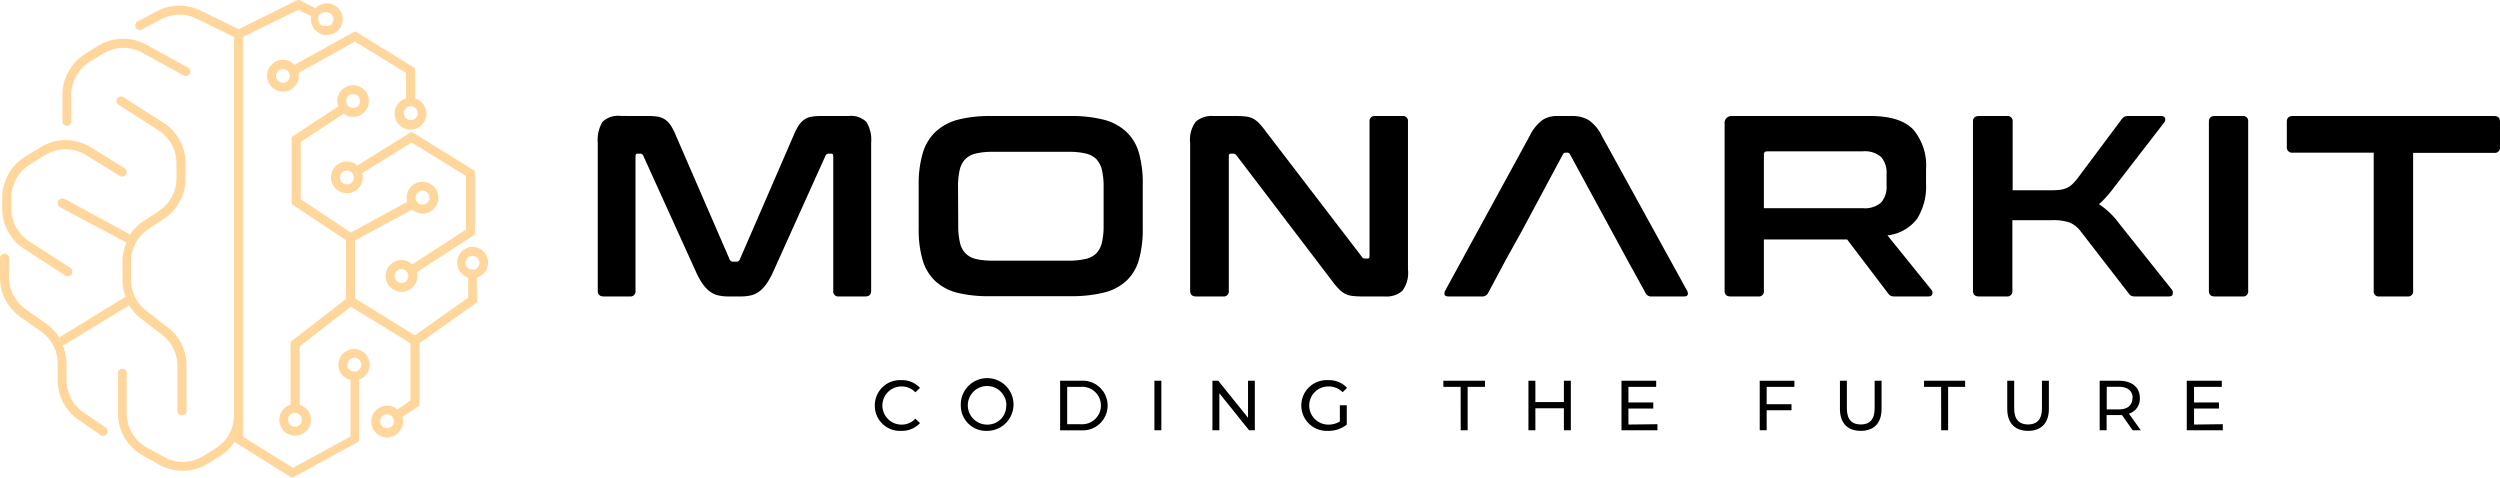 <svg xmlns="http://www.w3.org/2000/svg" viewBox="0 0 360.27 68.89"><defs fill="#000000eff"><style>.cls-1{fill:#000000;}.cls-2{fill:#ffd79c;}</style></defs><title>Asset 1</title><g id="Layer_2" data-name="Layer 2"><g id="Layer_1-2" data-name="Layer 1"><path class="cls-1" d="M93.48,16.72a8.24,8.24,0,0,1,1.41.11,2.76,2.76,0,0,1,1,.43,3.17,3.17,0,0,1,.8.86,9,9,0,0,1,.72,1.43l7.73,17.82a.52.52,0,0,0,.52.34h.44a.52.52,0,0,0,.52-.34l7.73-17.82a9,9,0,0,1,.72-1.43,3.17,3.17,0,0,1,.8-.86,2.73,2.73,0,0,1,1-.43,8,8,0,0,1,1.4-.11h4a3.14,3.14,0,0,1,2.6.87,5,5,0,0,1,.67,3V41.9c0,.55-.29.82-.86.82h-3.78a.72.72,0,0,1-.82-.82V22.52c0-.25-.1-.38-.3-.38h-.33a.47.47,0,0,0-.49.3l-7.5,16.64a11.3,11.3,0,0,1-.91,1.69,5.07,5.07,0,0,1-1,1.13,3.29,3.29,0,0,1-1.23.64,6.38,6.38,0,0,1-1.61.18H105a6.44,6.44,0,0,1-1.61-.18,3.29,3.29,0,0,1-1.23-.64,5.07,5.07,0,0,1-1-1.13,11.3,11.3,0,0,1-.91-1.69L92.7,22.44a.47.47,0,0,0-.49-.3h-.33c-.2,0-.3.13-.3.38V41.9a.72.72,0,0,1-.81.82H87c-.57,0-.86-.27-.86-.82V20.58a5.11,5.11,0,0,1,.67-3,3.21,3.21,0,0,1,2.64-.87Z" fill="#000000eff"/><path class="cls-1" d="M154.28,16.72a18.6,18.6,0,0,1,4.81.54A7.51,7.51,0,0,1,162.32,19a6.68,6.68,0,0,1,1.8,3,15.9,15.9,0,0,1,.56,4.53v6.39a16.2,16.2,0,0,1-.56,4.55,6.66,6.66,0,0,1-1.8,3,7.28,7.28,0,0,1-3.23,1.69,19.12,19.12,0,0,1-4.81.52H142.8A18.85,18.85,0,0,1,138,42.2a7.26,7.26,0,0,1-3.21-1.69,6.78,6.78,0,0,1-1.82-3,15.44,15.44,0,0,1-.58-4.55V26.53A15.16,15.16,0,0,1,133,22a6.8,6.8,0,0,1,1.82-3A7.49,7.49,0,0,1,138,17.26a18.33,18.33,0,0,1,4.79-.54ZM138.09,32.51a10.49,10.49,0,0,0,.24,2.43,3.22,3.22,0,0,0,.8,1.56,3.12,3.12,0,0,0,1.5.82,10,10,0,0,0,2.4.24h11a10,10,0,0,0,2.39-.24A3.15,3.15,0,0,0,158,36.5a3.39,3.39,0,0,0,.8-1.56,10.49,10.49,0,0,0,.24-2.43V26.94a10.52,10.52,0,0,0-.24-2.44,3.5,3.5,0,0,0-.8-1.56,3.14,3.14,0,0,0-1.51-.81,9.89,9.89,0,0,0-2.39-.25H143a9.92,9.92,0,0,0-2.4.25,3.11,3.11,0,0,0-1.5.81,3.31,3.31,0,0,0-.8,1.56,10.52,10.52,0,0,0-.24,2.44Z" fill="#000000eff"/><path class="cls-1" d="M178.12,16.72a12.13,12.13,0,0,1,1.49.08,3,3,0,0,1,1,.31,3.48,3.48,0,0,1,.85.67,10.42,10.42,0,0,1,.93,1.13L196.25,37a.52.52,0,0,0,.48.26h.34c.2,0,.29-.12.29-.37V17.54a.73.73,0,0,1,.82-.82h3.9a.72.72,0,0,1,.82.82V38.86a4.27,4.27,0,0,1-.82,3.06,3.45,3.45,0,0,1-2.52.8h-3.2a11.54,11.54,0,0,1-1.43-.07A3,3,0,0,1,193,41.7a9.57,9.57,0,0,1-1-1.17L178.2,22.41a.63.63,0,0,0-.48-.27h-.34c-.2,0-.3.13-.3.38V41.9a.72.72,0,0,1-.81.82h-3.9c-.57,0-.86-.27-.86-.82V20.58a4.31,4.31,0,0,1,.82-3.06,3.51,3.51,0,0,1,2.53-.8Z" fill="#000000eff"/><path class="cls-1" d="M217,37.45l-2.56,4.79a.89.89,0,0,1-.85.48h-4.83c-.32,0-.52-.08-.58-.24a.79.79,0,0,1,.09-.61l12.19-22.32a6.15,6.15,0,0,1,1.82-2.25,3.67,3.67,0,0,1,2.08-.58h2.19a4.54,4.54,0,0,1,2.38.58,5.84,5.84,0,0,1,1.89,2.25l12.29,22.32a.75.75,0,0,1,.1.61c-.07.16-.24.24-.54.24H238a.85.85,0,0,1-.85-.48l-2.64-4.79-2.34-4.31-5.91-10.88a.44.44,0,0,0-.4-.26h-.23a.45.45,0,0,0-.41.26l-5.83,10.88" fill="#000000eff"/><path class="cls-1" d="M269.57,16.72c2.85,0,4.89.65,6.13,1.93a8,8,0,0,1,1.86,5.72v2.12a8.72,8.72,0,0,1-1.3,5.05A6.23,6.23,0,0,1,272,33.92l6.35,7.87a.58.58,0,0,1,.11.56c-.05.25-.24.37-.59.37H273.1a1.47,1.47,0,0,1-.67-.11,1.29,1.29,0,0,1-.37-.37l-5.87-7.73h-12V41.9a.72.72,0,0,1-.81.82h-4c-.57,0-.85-.27-.85-.82V17.84a1,1,0,0,1,1.11-1.12ZM254.19,30h14.23a3.57,3.57,0,0,0,2.67-.82,3.46,3.46,0,0,0,.78-2.48V25.12a3.47,3.47,0,0,0-.78-2.49,3.57,3.57,0,0,0-2.67-.82H254.68c-.33,0-.49.15-.49.45Z" fill="#000000eff"/><path class="cls-1" d="M289.22,16.72a.73.73,0,0,1,.82.82v9.88h5.23c.6,0,1.09,0,1.49-.06a3.24,3.24,0,0,0,1-.24,2.85,2.85,0,0,0,.82-.52,7.49,7.49,0,0,0,.77-.85l6.39-8.55a1.61,1.61,0,0,1,.37-.37,1.62,1.62,0,0,1,.71-.11h4.61c.32,0,.51.11.57.32a.64.64,0,0,1-.09.57l-7.21,9.33a17.07,17.07,0,0,1-1.17,1.44,13,13,0,0,1-1.05,1.05,10.88,10.88,0,0,1,2.82,2.67L313,41.76a.74.74,0,0,1,.11.57c0,.26-.22.39-.59.39h-4.75a1.44,1.44,0,0,1-.67-.11,1.18,1.18,0,0,1-.37-.37l-6.84-8.84a4,4,0,0,0-1.6-1.32,7.18,7.18,0,0,0-2.56-.35H290V41.9a.73.73,0,0,1-.82.82h-4c-.57,0-.86-.27-.86-.82V17.54c0-.55.29-.82.86-.82Z" fill="#000000eff"/><path class="cls-1" d="M323.17,16.72a.72.72,0,0,1,.81.82V41.9a.72.72,0,0,1-.81.82h-4c-.57,0-.85-.27-.85-.82V17.54c0-.55.28-.82.85-.82Z" fill="#000000eff"/><path class="cls-1" d="M359.42,16.72c.57,0,.85.27.85.82v3.64a.75.75,0,0,1-.85.85H347.75V41.9a.72.72,0,0,1-.81.82h-4.05a.72.72,0,0,1-.82-.82V22H330.41a.76.76,0,0,1-.86-.85V17.54c0-.55.29-.82.86-.82Z" fill="#000000eff"/><path class="cls-1" d="M126.07,58.44a3.63,3.63,0,0,1,3.79-3.66,3.53,3.53,0,0,1,2.72,1.12l-.67.64a2.65,2.65,0,0,0-2-.85,2.75,2.75,0,1,0,0,5.5,2.66,2.66,0,0,0,2-.86l.67.64a3.53,3.53,0,0,1-2.73,1.12A3.61,3.61,0,0,1,126.07,58.44Z" fill="#000000eff"/><path class="cls-1" d="M138.46,58.44a3.8,3.8,0,1,1,3.81,3.65A3.64,3.64,0,0,1,138.46,58.44Zm6.57,0a2.78,2.78,0,1,0-2.76,2.75A2.68,2.68,0,0,0,145,58.44Z" fill="#000000eff"/><path class="cls-1" d="M152.77,54.87h3a3.58,3.58,0,1,1,0,7.14h-3Zm2.95,6.26a2.7,2.7,0,1,0,0-5.38h-1.93v5.38Z" fill="#000000eff"/><path class="cls-1" d="M166.36,54.87h1V62h-1Z" fill="#000000eff"/><path class="cls-1" d="M180.83,54.87V62H180l-4.28-5.33V62h-1V54.87h.84l4.29,5.33V54.87Z" fill="#000000eff"/><path class="cls-1" d="M193.08,58.4h1v2.79a4.21,4.21,0,0,1-2.7.9,3.66,3.66,0,1,1,0-7.31,3.55,3.55,0,0,1,2.74,1.11l-.63.63a2.83,2.83,0,0,0-2.07-.83,2.75,2.75,0,1,0,0,5.5,3.07,3.07,0,0,0,1.67-.46Z" fill="#000000eff"/><path class="cls-1" d="M210.49,55.75H208v-.88H214v.88H211.5V62h-1Z" fill="#000000eff"/><path class="cls-1" d="M226.37,54.87V62h-1V58.83h-4.11V62h-1V54.87h1v3.07h4.11V54.87Z" fill="#000000eff"/><path class="cls-1" d="M238.85,61.13V62h-5.18V54.87h5v.88h-4V58h3.58v.87h-3.58v2.31Z" fill="#000000eff"/><path class="cls-1" d="M254.59,55.75v2.5h3.58v.87h-3.58V62h-1V54.87h5v.88Z" fill="#000000eff"/><path class="cls-1" d="M265.15,58.93V54.87h1v4c0,1.58.72,2.3,2,2.3s2-.72,2-2.3v-4h1v4.06c0,2.07-1.13,3.16-3,3.16S265.15,61,265.15,58.93Z" fill="#000000eff"/><path class="cls-1" d="M279.73,55.75h-2.46v-.88h5.92v.88h-2.45V62h-1Z" fill="#000000eff"/><path class="cls-1" d="M289.26,58.93V54.87h1v4c0,1.58.73,2.3,2,2.3s2-.72,2-2.3v-4h1v4.06c0,2.07-1.14,3.16-3,3.16S289.26,61,289.26,58.93Z" fill="#000000eff"/><path class="cls-1" d="M307.33,62l-1.54-2.19-.45,0h-1.76V62h-1V54.87h2.79c1.86,0,3,.94,3,2.49a2.24,2.24,0,0,1-1.57,2.25l1.7,2.4Zm0-4.65c0-1-.68-1.61-2-1.61h-1.73V59h1.73C306.62,59,307.3,58.38,307.3,57.36Z" fill="#000000eff"/><path class="cls-1" d="M320.32,61.13V62h-5.19V54.87h5.05v.88h-4V58h3.59v.87h-3.59v2.31Z" fill="#000000eff"/><path class="cls-2" d="M51.06,50.28a2.3,2.3,0,0,0-2.29,2.29,2.24,2.24,0,0,0,1.74,2.18V62.9l-8.29,4.52L35,62.93V60a.59.59,0,0,0,0-.13V5.33l8-3.91,1.86.93a1.29,1.29,0,0,0-.06.4A2.29,2.29,0,1,0,47.1.47a2.25,2.25,0,0,0-1.63.72L43.14,0a.28.28,0,0,0-.25,0L34.39,4.2,28.91,1.52a7,7,0,0,0-6.28.09L19.91,3.05a.66.66,0,1,0,.61,1.16l2.72-1.44a5.62,5.62,0,0,1,5.1-.08l5.38,2.64V60a5.56,5.56,0,0,1-2.62,4.59l-1.77,1.11a5.6,5.6,0,0,1-5.66.17L21.18,64.5a5.63,5.63,0,0,1-2.92-4.93V54A.66.66,0,1,0,17,54v5.57a6.93,6.93,0,0,0,3.61,6.08L23,67a7,7,0,0,0,7-.21l1.78-1.11a6.89,6.89,0,0,0,2-2l0,0,8,5,.19.11a.24.24,0,0,0,.15,0,.31.31,0,0,0,.13,0l9.35-5.1a.29.29,0,0,0,.15-.25V54.69a2.26,2.26,0,0,0,1.53-2.12A2.3,2.3,0,0,0,51.06,50.28Zm0,1.28a1,1,0,1,1-1,1A1,1,0,0,1,51.06,51.56Zm-4-47.83a1,1,0,1,1,0-1.95,1,1,0,0,1,0,2Z" fill="#000000eff"/><path class="cls-2" d="M59.16,19.09l-7.67,4.76a2.22,2.22,0,0,0-1.5-.58,2.29,2.29,0,1,0,2.29,2.28,2,2,0,0,0-.09-.59l7.13-4.42,7.82,4.81V33.1l-7.73,5a2.25,2.25,0,0,0-1.54-.62,2.29,2.29,0,1,0,2.28,2.29,1.8,1.8,0,0,0-.08-.54l8.24-5.34a.28.28,0,0,0,.13-.24V24.78a.28.28,0,0,0-.13-.24l-8.85-5.45A.27.27,0,0,0,59.16,19.09ZM51,25.58a1,1,0,1,1-1-1A1,1,0,0,1,51,25.58Zm7.87,14.19a1,1,0,1,1-1-1A1,1,0,0,1,58.83,39.77Z" fill="#000000eff"/><path class="cls-2" d="M3.48,35.86l5.95,3.86a.74.74,0,0,0,.35.1.64.64,0,0,0,.55-.3.67.67,0,0,0-.19-.91L4.19,34.76a5.6,5.6,0,0,1-2.56-4.71V28.49A5.65,5.65,0,0,1,4.3,23.71l2.2-1.36a5.6,5.6,0,0,1,5.9,0l4.86,3a.66.66,0,0,0,.9-.22.65.65,0,0,0-.21-.9l-4.86-3a6.88,6.88,0,0,0-7.27,0l-2.2,1.35a7,7,0,0,0-3.3,5.9v1.56A6.89,6.89,0,0,0,3.48,35.86Z" fill="#000000eff"/><path class="cls-2" d="M40.78,8.62a2.29,2.29,0,1,0,2.29,2.28,1.51,1.51,0,0,0-.06-.38L51.15,6l7.35,4.5V14.2a2.23,2.23,0,0,0-1.63,2.14,2.29,2.29,0,1,0,2.94-2.15V10a.29.29,0,0,0-.14-.25L51.32,4.59a.3.3,0,0,0-.29,0L42.42,9.35A2.23,2.23,0,0,0,40.78,8.62Zm1,2.31a1,1,0,1,1-1-1A1,1,0,0,1,41.75,10.93Zm17.41,6.39a1,1,0,1,1,1-1A1,1,0,0,1,59.16,17.32Z" fill="#000000eff"/><path class="cls-2" d="M9.62,18.14a.65.65,0,0,0,.65-.65V13.66A5.67,5.67,0,0,1,13,8.87l1.88-1.15a5.62,5.62,0,0,1,5.65-.12l5.94,3.29a.66.66,0,0,0,.88-.26.61.61,0,0,0,.06-.49.69.69,0,0,0-.31-.4L21.12,6.46a6.92,6.92,0,0,0-7,.15L12.27,7.76A7,7,0,0,0,9,13.66v3.83A.66.66,0,0,0,9.62,18.14Z" fill="#000000eff"/><path class="cls-2" d="M68.09,35.57A2.27,2.27,0,0,0,67.46,40V42.9l-7.68,5.43L51.17,43V34.66l8.21-4.46a2.27,2.27,0,0,0,1.5.58,2.29,2.29,0,1,0-2.28-2.29,2.06,2.06,0,0,0,.08.6l-8.13,4.42-7.21-4.8V20.45l6.18-4.06a2.28,2.28,0,1,0-.92-1.82,2.22,2.22,0,0,0,.14.76l-6.58,4.33a.28.28,0,0,0-.13.23v9.37a.28.28,0,0,0,.13.23l7.7,5.13v8.46l-7.74,6-.14.11a.28.28,0,0,0-.11.22v8.91a2.28,2.28,0,1,0,1.31,0V49.92l7.38-5.72,8.59,5.27v8.25L57.25,59a2.23,2.23,0,0,0-1.46-.54,2.29,2.29,0,1,0,2.29,2.28,2.51,2.51,0,0,0-.1-.66l2.35-1.55a.28.28,0,0,0,.13-.24V49.45l8-5.68.15-.11a.27.27,0,0,0,.12-.23V40a2.25,2.25,0,0,0,1.61-2.15A2.29,2.29,0,0,0,68.09,35.57Zm0,1.31a1,1,0,1,1-1,1A1,1,0,0,1,68.09,36.88Zm-7.2-7.4a1,1,0,1,1,1-1A1,1,0,0,1,60.89,29.48Zm-10-13.92a1,1,0,1,1,1-1A1,1,0,0,1,50.89,15.56ZM42.5,61.49a1,1,0,1,1,1-1A1,1,0,0,1,42.5,61.49Zm14.28-.78a1,1,0,1,1-1-1A1,1,0,0,1,56.78,60.71Z" fill="#000000eff"/><path class="cls-2" d="M12,59.41a5.63,5.63,0,0,1-2.41-4.62V52.36A6.91,6.91,0,0,0,9,49.7a.8.8,0,0,0,.27,0L18.6,44h0a7,7,0,0,0,1.66,1.85l3.14,2.43a5.58,5.58,0,0,1,2.17,4.44v6.38a.66.66,0,1,0,1.31,0V52.67a6.88,6.88,0,0,0-2.68-5.47l-3.13-2.43a5.56,5.56,0,0,1-2.18-4.44v-2.7A5.61,5.61,0,0,1,21.41,33l2.24-1.5a6.91,6.91,0,0,0,3.09-5.76V23.52a6.89,6.89,0,0,0-3.19-5.83L17.79,14a.65.65,0,0,0-.7,1.1l5.76,3.69a5.62,5.62,0,0,1,2.58,4.73V25.7a5.63,5.63,0,0,1-2.5,4.68l-2.24,1.49a6.89,6.89,0,0,0-2,2c0-.07-.08-.16-.17-.21L9.28,28.65a.63.63,0,0,0-.5,0,.61.61,0,0,0-.39.31.67.67,0,0,0,.26.89L18,34.85a.77.77,0,0,0,.26.07,6.75,6.75,0,0,0-.61,2.71v2.7a7,7,0,0,0,.45,2.45l-.13.07-9.3,5.7s-.06.1-.1.15a6.72,6.72,0,0,0-1.83-2l-3-2.12A5.63,5.63,0,0,1,1.31,40V37.21a.67.67,0,0,0-.66-.66.66.66,0,0,0-.65.66V40a6.91,6.91,0,0,0,2.93,5.66l3,2.12a5.63,5.63,0,0,1,2.38,4.59v2.43a6.91,6.91,0,0,0,3,5.69l3.17,2.2a.61.61,0,0,0,.37.12.64.64,0,0,0,.54-.28.66.66,0,0,0,.11-.49.66.66,0,0,0-.27-.42Z" fill="#000000eff"/></g></g></svg>